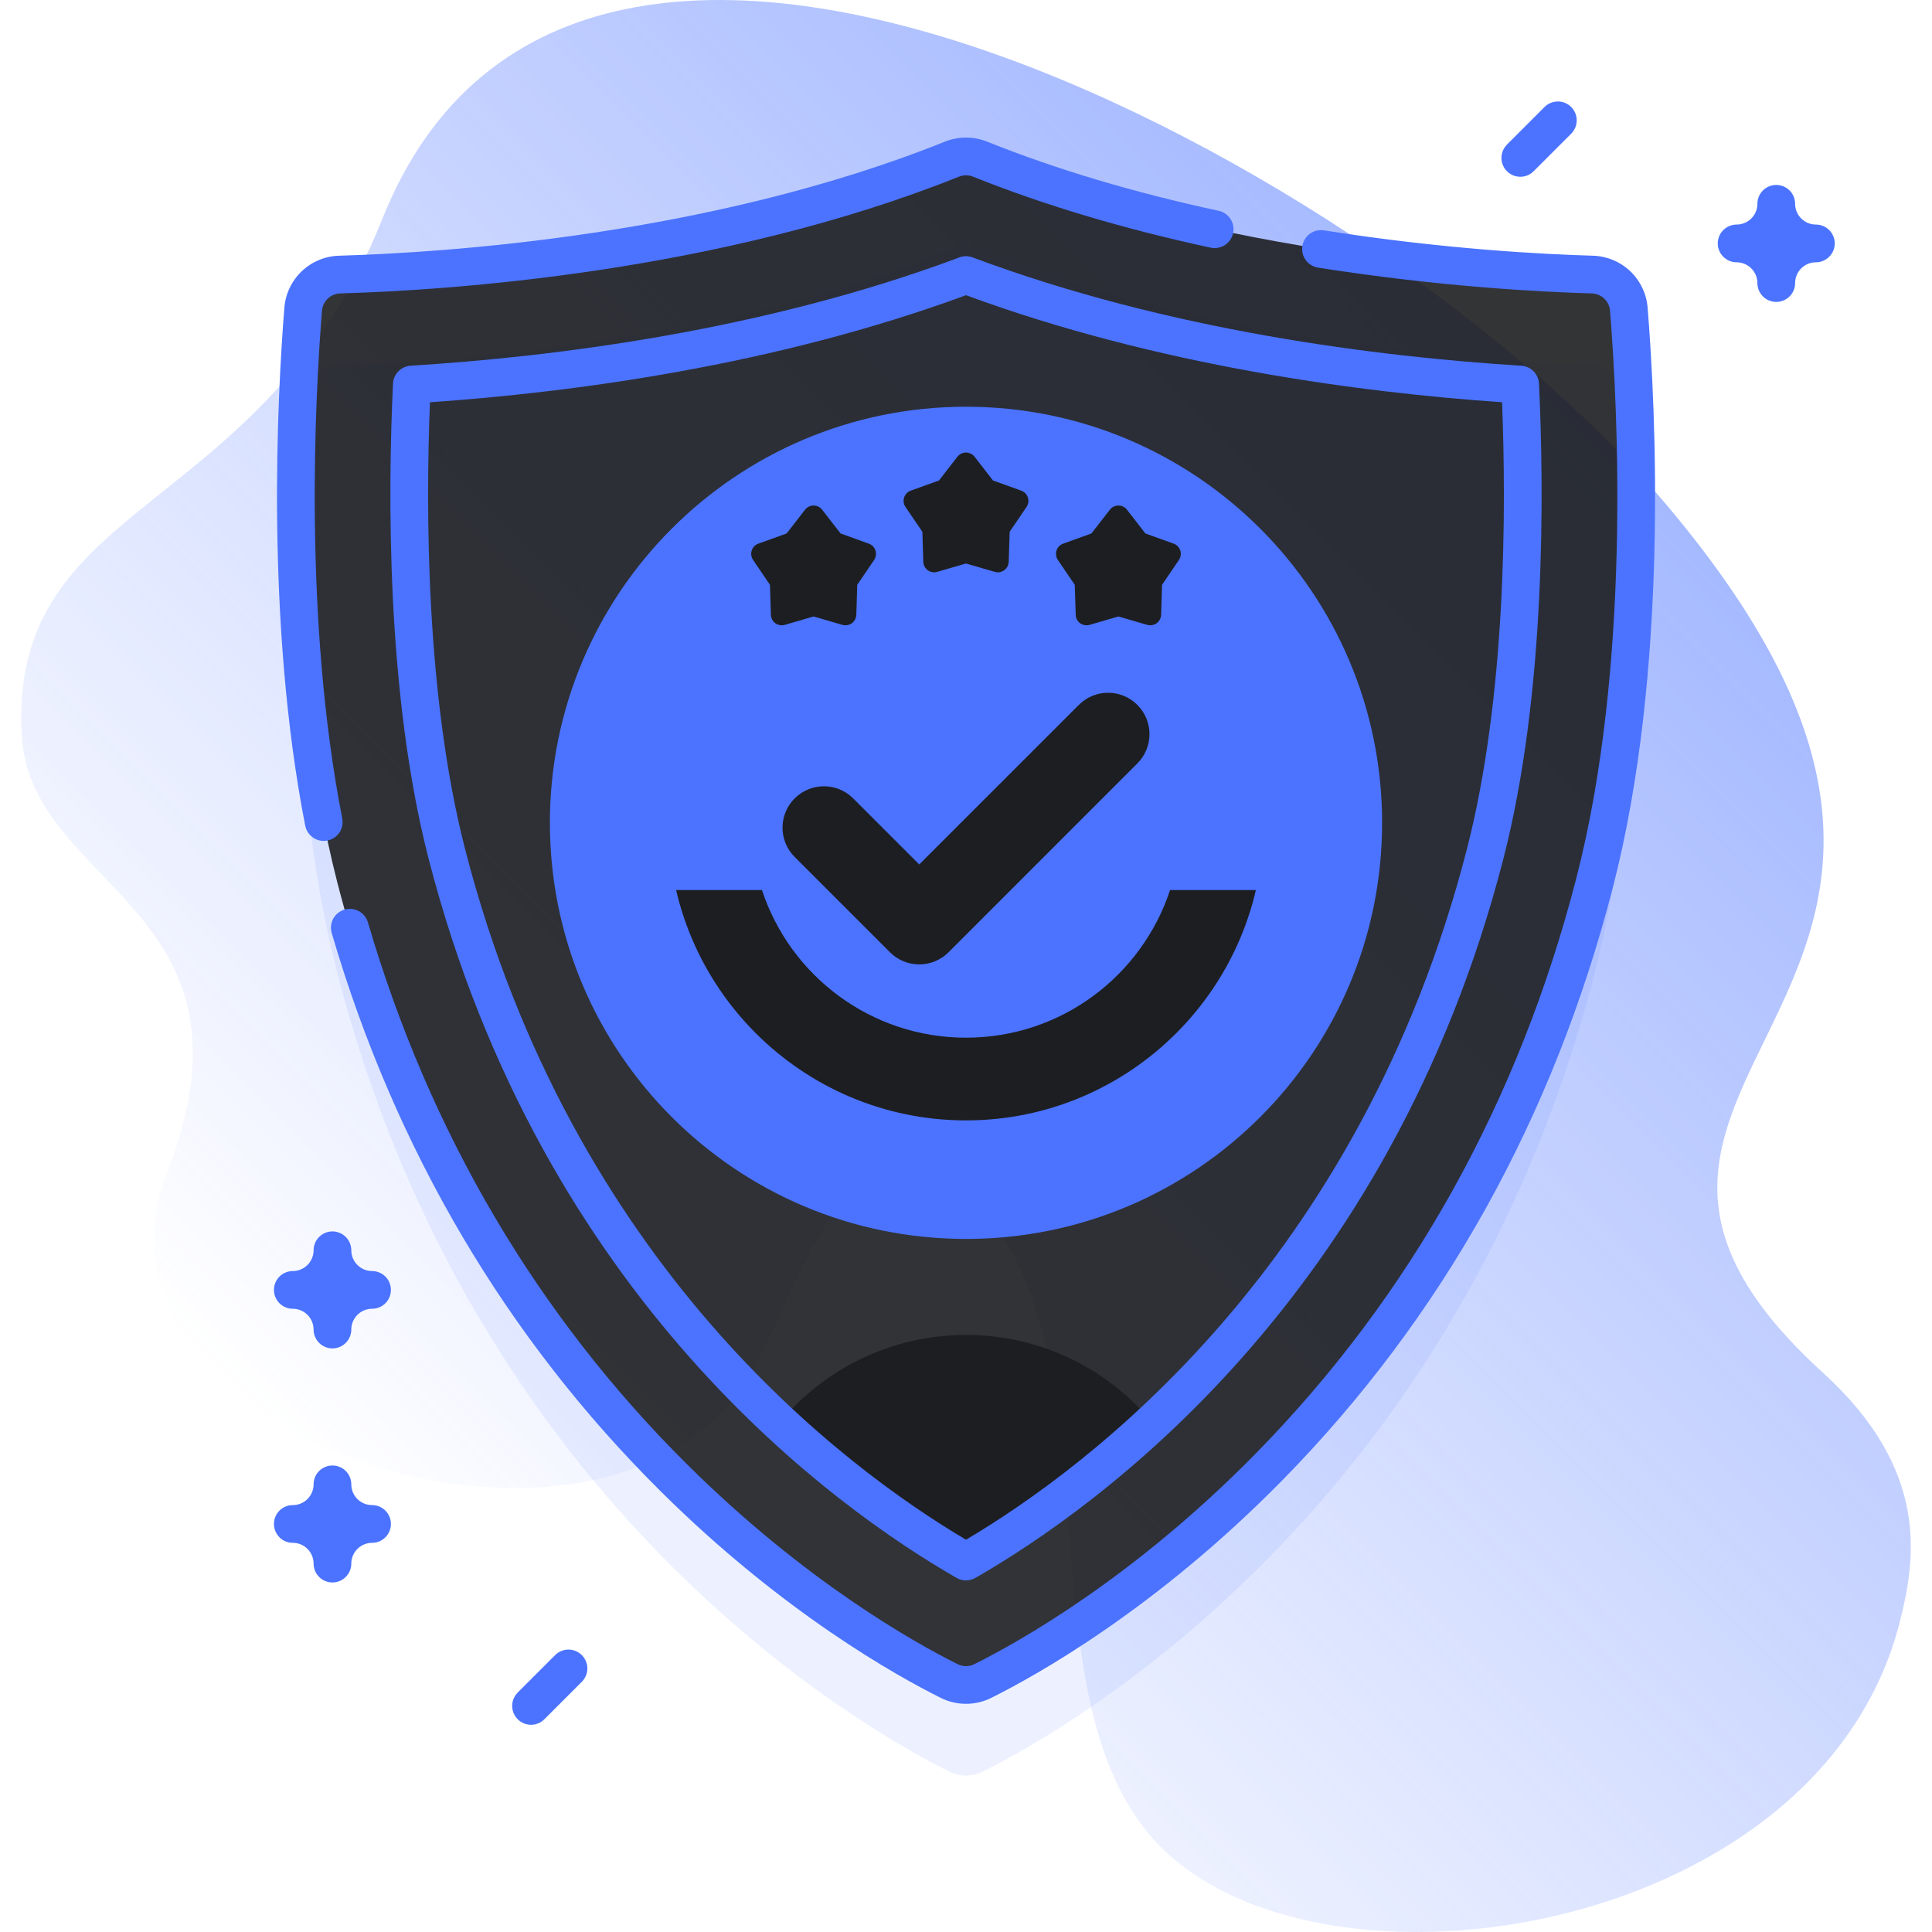 <svg width="48" height="48" viewBox="0 0 48 48" fill="none" xmlns="http://www.w3.org/2000/svg">
  <g clip-path="url(#clip0_340_2443)">
    <path opacity="0.5"
      d="M47.207 40.268C47.59 38.734 47.954 36.529 45.291 34.105C36.957 26.518 52.141 24.911 41.111 12.201C34.386 4.452 14.397 -6.848 9.499 5.439C6.521 12.909 0.199 12.327 0.541 18.278C0.76 22.088 6.705 22.544 4.155 29.12C1.552 35.834 15.408 40.191 18.751 33.968C19.627 32.339 21.214 27.572 23.265 28.982C28.207 32.38 25.144 41.303 28.474 45.481C32.183 50.135 45.199 48.309 47.207 40.268Z"
      fill="url(#paint0_linear_340_2443)" />
    <path opacity="0.1"
      d="M39.561 9.071C37.217 9.004 30.325 8.601 24.355 6.205C24.127 6.114 23.873 6.114 23.646 6.205C17.676 8.601 10.783 9.004 8.439 9.071C8.208 9.078 7.988 9.17 7.821 9.329C7.653 9.488 7.55 9.703 7.532 9.934C7.347 12.237 6.995 18.791 8.38 24.171C11.812 37.501 21.459 42.957 23.583 44.015C23.713 44.079 23.855 44.113 24 44.113C24.145 44.113 24.288 44.079 24.417 44.015C26.541 42.957 36.188 37.501 39.62 24.171C41.006 18.791 40.653 12.237 40.468 9.934C40.45 9.703 40.347 9.488 40.18 9.329C40.012 9.17 39.792 9.078 39.561 9.071Z"
      fill="#4B73FF" />
    <path opacity="0.9"
      d="M39.561 6.821C37.217 6.754 30.325 6.351 24.355 3.955C24.127 3.864 23.873 3.864 23.646 3.955C17.676 6.351 10.783 6.754 8.439 6.821C8.208 6.828 7.988 6.92 7.821 7.079C7.653 7.238 7.55 7.453 7.532 7.684C7.347 9.987 6.995 16.541 8.38 21.921C11.812 35.251 21.459 40.707 23.583 41.765C23.713 41.829 23.855 41.863 24 41.863C24.145 41.863 24.288 41.829 24.417 41.765C26.541 40.707 36.188 35.251 39.62 21.921C41.006 16.541 40.653 9.987 40.468 7.684C40.45 7.453 40.347 7.238 40.18 7.079C40.012 6.92 39.792 6.828 39.561 6.821Z"
      fill="#1D1E21" />
    <path
      d="M28.628 35.341C26.769 37.075 25.066 38.185 24 38.797C22.934 38.185 21.231 37.075 19.373 35.341C20.475 34.013 22.138 33.166 24 33.166C25.862 33.166 27.525 34.013 28.628 35.341Z"
      fill="#1D1E21" />
    <path
      d="M24 39.265C23.918 39.265 23.837 39.244 23.767 39.203C20.762 37.478 13.468 32.284 10.649 21.337C9.587 17.211 9.639 12.17 9.764 9.532C9.769 9.417 9.817 9.307 9.898 9.225C9.979 9.143 10.088 9.093 10.203 9.086C13.727 8.868 18.954 8.224 23.836 6.395C23.942 6.355 24.058 6.355 24.164 6.395C29.046 8.224 34.273 8.868 37.797 9.086C37.912 9.093 38.021 9.143 38.102 9.225C38.183 9.307 38.231 9.417 38.236 9.532C38.361 12.17 38.413 17.211 37.351 21.337C34.532 32.284 27.238 37.478 24.233 39.203C24.162 39.244 24.082 39.265 24 39.265ZM10.682 9.994C10.575 12.668 10.579 17.303 11.557 21.103C14.217 31.43 20.97 36.461 24 38.254C27.03 36.461 33.783 31.43 36.443 21.103C37.421 17.303 37.425 12.668 37.318 9.994C33.783 9.75 28.751 9.086 24 7.334C19.249 9.086 14.217 9.75 10.682 9.994Z"
      fill="#4B73FF" />
    <path
      d="M24 42.331C23.783 42.331 23.569 42.281 23.374 42.184C22.294 41.646 19.452 40.069 16.409 37.046C12.568 33.23 9.82 28.565 8.241 23.18C8.224 23.121 8.218 23.059 8.225 22.998C8.231 22.937 8.25 22.877 8.279 22.823C8.309 22.769 8.349 22.722 8.397 22.683C8.445 22.645 8.5 22.616 8.559 22.598C8.618 22.581 8.68 22.576 8.741 22.582C8.802 22.589 8.861 22.607 8.916 22.637C8.97 22.666 9.017 22.706 9.056 22.754C9.094 22.802 9.123 22.857 9.141 22.916C10.675 28.148 13.343 32.678 17.07 36.381C20.016 39.307 22.752 40.828 23.792 41.345C23.857 41.378 23.928 41.395 24 41.395C24.072 41.395 24.144 41.378 24.208 41.345C25.297 40.803 28.157 39.209 31.194 36.117C35.049 32.191 37.732 27.376 39.167 21.804C40.518 16.555 40.2 10.207 40.001 7.721C39.992 7.606 39.941 7.499 39.857 7.419C39.773 7.339 39.663 7.294 39.548 7.29C38.299 7.255 35.756 7.124 32.746 6.649C32.686 6.639 32.627 6.618 32.575 6.586C32.522 6.554 32.477 6.511 32.441 6.462C32.404 6.412 32.378 6.355 32.364 6.296C32.349 6.236 32.347 6.174 32.357 6.113C32.366 6.052 32.388 5.994 32.42 5.941C32.452 5.889 32.494 5.843 32.544 5.807C32.594 5.771 32.65 5.744 32.71 5.73C32.77 5.716 32.832 5.713 32.893 5.723C35.85 6.19 38.349 6.318 39.575 6.353C39.921 6.363 40.252 6.5 40.503 6.739C40.754 6.978 40.908 7.301 40.935 7.646C41.139 10.179 41.462 16.651 40.074 22.038C38.598 27.771 35.835 32.729 31.862 36.774C28.726 39.967 25.757 41.621 24.626 42.184C24.431 42.281 24.217 42.331 24 42.331ZM8.042 20.893C7.934 20.892 7.828 20.855 7.745 20.785C7.661 20.716 7.604 20.62 7.583 20.514C6.591 15.437 6.89 9.824 7.065 7.646C7.092 7.301 7.246 6.978 7.497 6.739C7.749 6.5 8.079 6.363 8.426 6.353C11.012 6.279 17.655 5.855 23.471 3.521C23.811 3.384 24.19 3.384 24.529 3.521C26.235 4.205 28.166 4.782 30.27 5.236C30.331 5.248 30.389 5.272 30.441 5.307C30.492 5.342 30.536 5.386 30.57 5.438C30.604 5.49 30.627 5.548 30.639 5.609C30.65 5.67 30.649 5.733 30.636 5.794C30.623 5.854 30.598 5.912 30.563 5.963C30.527 6.014 30.482 6.057 30.43 6.091C30.377 6.124 30.319 6.146 30.257 6.157C30.196 6.168 30.134 6.166 30.073 6.152C27.917 5.687 25.935 5.095 24.18 4.391C24.064 4.344 23.936 4.344 23.82 4.391C17.864 6.781 11.089 7.215 8.453 7.29C8.337 7.294 8.227 7.339 8.143 7.419C8.06 7.499 8.008 7.606 7.999 7.721C7.828 9.86 7.533 15.371 8.503 20.334C8.516 20.402 8.514 20.472 8.497 20.539C8.48 20.606 8.449 20.669 8.405 20.722C8.36 20.775 8.305 20.818 8.243 20.848C8.18 20.877 8.111 20.893 8.042 20.893Z"
      fill="#4B73FF" />
    <path
      d="M24 30.781C29.709 30.781 34.338 26.153 34.338 20.443C34.338 14.734 29.709 10.105 24 10.105C18.291 10.105 13.662 14.734 13.662 20.443C13.662 26.153 18.291 30.781 24 30.781Z"
      fill="#4B73FF" />
    <path
      d="M29.07 22.113C28.369 24.243 26.365 25.781 24 25.781C21.636 25.781 19.632 24.243 18.931 22.113H16.319C17.085 25.652 20.232 28.304 24 28.304C27.768 28.304 30.916 25.652 31.681 22.113H29.07Z"
      fill="#1D1E21" />
    <path
      d="M24 28.773C19.407 28.773 15.67 25.037 15.67 20.444C15.67 18.607 16.259 16.863 17.374 15.402C17.411 15.352 17.458 15.31 17.511 15.278C17.564 15.246 17.623 15.225 17.685 15.216C17.746 15.208 17.809 15.211 17.869 15.227C17.929 15.243 17.985 15.27 18.035 15.308C18.084 15.345 18.126 15.393 18.157 15.446C18.188 15.5 18.208 15.559 18.216 15.621C18.224 15.683 18.219 15.745 18.203 15.805C18.186 15.865 18.158 15.921 18.12 15.97C17.131 17.267 16.608 18.814 16.608 20.444C16.608 24.519 19.924 27.836 24 27.836C28.076 27.836 31.392 24.519 31.392 20.444C31.392 18.814 30.869 17.267 29.88 15.97C29.843 15.921 29.815 15.865 29.799 15.805C29.783 15.746 29.779 15.684 29.787 15.622C29.795 15.561 29.815 15.502 29.846 15.449C29.877 15.395 29.919 15.349 29.968 15.311C30.017 15.274 30.073 15.246 30.132 15.231C30.192 15.215 30.254 15.211 30.315 15.22C30.377 15.228 30.436 15.248 30.489 15.28C30.542 15.311 30.589 15.352 30.626 15.402C31.74 16.863 32.329 18.607 32.329 20.444C32.329 25.037 28.593 28.773 24 28.773Z"
      fill="#4B73FF" />
    <path
      d="M22.838 23.96C22.703 23.96 22.57 23.934 22.445 23.882C22.32 23.83 22.206 23.755 22.111 23.659L19.743 21.291C19.341 20.889 19.341 20.238 19.743 19.836C20.144 19.435 20.796 19.434 21.197 19.836L22.838 21.477L26.803 17.513C27.205 17.111 27.856 17.111 28.257 17.513C28.659 17.914 28.659 18.565 28.257 18.967L23.566 23.659C23.47 23.755 23.357 23.83 23.232 23.882C23.107 23.934 22.974 23.96 22.838 23.96ZM24 14L23.283 14.208C23.244 14.219 23.202 14.222 23.162 14.215C23.121 14.208 23.083 14.191 23.05 14.167C23.017 14.143 22.989 14.112 22.97 14.075C22.951 14.039 22.94 13.999 22.939 13.958L22.916 13.212L22.496 12.595C22.473 12.561 22.458 12.522 22.452 12.481C22.447 12.441 22.45 12.399 22.463 12.36C22.475 12.321 22.497 12.285 22.526 12.256C22.554 12.226 22.589 12.204 22.628 12.19L23.33 11.937L23.787 11.347C23.812 11.315 23.845 11.289 23.882 11.271C23.919 11.253 23.959 11.243 24 11.243C24.041 11.243 24.082 11.253 24.119 11.271C24.155 11.289 24.188 11.315 24.213 11.347L24.67 11.937L25.372 12.19C25.411 12.204 25.446 12.226 25.475 12.256C25.503 12.285 25.525 12.321 25.537 12.36C25.55 12.399 25.554 12.441 25.548 12.481C25.542 12.522 25.527 12.561 25.504 12.595L25.085 13.212L25.061 13.958C25.06 13.999 25.049 14.039 25.03 14.075C25.011 14.112 24.983 14.143 24.95 14.167C24.917 14.191 24.879 14.207 24.838 14.215C24.798 14.222 24.756 14.219 24.717 14.208L24 14ZM20.213 15.316L19.497 15.525C19.457 15.536 19.416 15.538 19.375 15.531C19.335 15.524 19.297 15.508 19.263 15.484C19.23 15.46 19.203 15.428 19.184 15.392C19.165 15.356 19.154 15.316 19.153 15.274L19.129 14.529L18.71 13.911C18.686 13.877 18.672 13.839 18.666 13.798C18.66 13.757 18.664 13.716 18.676 13.677C18.689 13.638 18.71 13.602 18.739 13.573C18.768 13.543 18.802 13.521 18.841 13.507L19.543 13.254L20.001 12.664C20.026 12.632 20.058 12.605 20.095 12.587C20.132 12.569 20.172 12.56 20.214 12.56C20.255 12.56 20.295 12.569 20.332 12.587C20.369 12.605 20.401 12.632 20.426 12.664L20.884 13.254L21.586 13.507C21.625 13.521 21.66 13.543 21.688 13.573C21.717 13.602 21.738 13.638 21.751 13.677C21.764 13.716 21.767 13.757 21.761 13.798C21.756 13.839 21.741 13.877 21.718 13.911L21.298 14.529L21.275 15.274C21.273 15.316 21.263 15.356 21.243 15.392C21.224 15.428 21.197 15.46 21.164 15.484C21.131 15.508 21.092 15.524 21.052 15.531C21.011 15.538 20.97 15.536 20.93 15.525L20.213 15.316ZM27.787 15.316L27.07 15.525C27.03 15.536 26.989 15.538 26.948 15.531C26.908 15.524 26.87 15.508 26.836 15.484C26.803 15.46 26.776 15.428 26.757 15.392C26.738 15.356 26.727 15.316 26.726 15.274L26.702 14.529L26.282 13.911C26.259 13.877 26.244 13.839 26.239 13.798C26.233 13.757 26.236 13.716 26.249 13.677C26.262 13.638 26.283 13.602 26.312 13.573C26.34 13.543 26.375 13.521 26.414 13.507L27.116 13.254L27.574 12.664C27.599 12.632 27.631 12.605 27.668 12.587C27.705 12.569 27.745 12.56 27.787 12.56C27.828 12.56 27.868 12.569 27.905 12.587C27.942 12.605 27.974 12.632 27.999 12.664L28.457 13.254L29.159 13.507C29.198 13.521 29.233 13.543 29.261 13.573C29.29 13.602 29.311 13.638 29.324 13.677C29.337 13.716 29.34 13.757 29.334 13.798C29.329 13.839 29.314 13.877 29.291 13.911L28.871 14.529L28.848 15.274C28.846 15.316 28.836 15.356 28.816 15.392C28.797 15.428 28.77 15.46 28.737 15.484C28.703 15.508 28.665 15.524 28.625 15.531C28.584 15.538 28.543 15.536 28.503 15.525L27.787 15.316Z"
      fill="#1D1E21" />
    <path
      d="M17.569 21.082C17.843 21.082 18.065 20.86 18.065 20.586C18.065 20.312 17.843 20.09 17.569 20.09C17.295 20.09 17.073 20.312 17.073 20.586C17.073 20.86 17.295 21.082 17.569 21.082Z"
      fill="#4B73FF" />
    <path
      d="M30.431 21.082C30.705 21.082 30.927 20.86 30.927 20.586C30.927 20.312 30.705 20.09 30.431 20.09C30.157 20.09 29.935 20.312 29.935 20.586C29.935 20.86 30.157 21.082 30.431 21.082Z"
      fill="#4B73FF" />
    <path
      d="M8.259 39.316C8.135 39.316 8.016 39.266 7.928 39.178C7.84 39.09 7.791 38.971 7.791 38.847C7.791 38.563 7.559 38.331 7.275 38.331C7.151 38.331 7.031 38.282 6.943 38.194C6.856 38.106 6.806 37.987 6.806 37.863C6.806 37.738 6.856 37.619 6.943 37.531C7.031 37.443 7.151 37.394 7.275 37.394C7.559 37.394 7.791 37.163 7.791 36.878C7.791 36.754 7.84 36.635 7.928 36.547C8.016 36.459 8.135 36.41 8.259 36.41C8.384 36.41 8.503 36.459 8.591 36.547C8.679 36.635 8.728 36.754 8.728 36.878C8.728 37.163 8.959 37.394 9.244 37.394C9.368 37.394 9.487 37.443 9.575 37.531C9.663 37.619 9.712 37.738 9.712 37.863C9.712 37.987 9.663 38.106 9.575 38.194C9.487 38.282 9.368 38.331 9.244 38.331C9.107 38.331 8.976 38.386 8.879 38.483C8.783 38.579 8.728 38.71 8.728 38.847C8.728 38.971 8.679 39.09 8.591 39.178C8.503 39.266 8.384 39.316 8.259 39.316ZM44.13 7.501C44.006 7.501 43.887 7.452 43.799 7.364C43.711 7.276 43.662 7.157 43.662 7.032C43.662 6.748 43.43 6.517 43.146 6.517C43.022 6.517 42.903 6.467 42.815 6.379C42.727 6.292 42.677 6.172 42.677 6.048C42.677 5.924 42.727 5.804 42.815 5.716C42.903 5.629 43.022 5.579 43.146 5.579C43.43 5.579 43.662 5.348 43.662 5.064C43.662 4.939 43.711 4.82 43.799 4.732C43.887 4.644 44.006 4.595 44.13 4.595C44.255 4.595 44.374 4.644 44.462 4.732C44.55 4.82 44.599 4.939 44.599 5.064C44.599 5.348 44.831 5.579 45.115 5.579C45.239 5.579 45.358 5.629 45.446 5.716C45.534 5.804 45.584 5.924 45.584 6.048C45.584 6.172 45.534 6.292 45.446 6.379C45.358 6.467 45.239 6.517 45.115 6.517C44.978 6.517 44.847 6.571 44.75 6.668C44.654 6.765 44.599 6.896 44.599 7.032C44.599 7.157 44.55 7.276 44.462 7.364C44.374 7.452 44.255 7.501 44.13 7.501ZM8.259 33.501C8.135 33.501 8.016 33.451 7.928 33.363C7.84 33.275 7.791 33.156 7.791 33.032C7.791 32.747 7.559 32.516 7.275 32.516C7.151 32.516 7.031 32.467 6.943 32.379C6.856 32.291 6.806 32.172 6.806 32.047C6.806 31.923 6.856 31.804 6.943 31.716C7.031 31.628 7.151 31.579 7.275 31.579C7.559 31.579 7.791 31.347 7.791 31.063C7.791 30.939 7.84 30.819 7.928 30.732C8.016 30.644 8.135 30.594 8.259 30.594C8.384 30.594 8.503 30.644 8.591 30.732C8.679 30.819 8.728 30.939 8.728 31.063C8.728 31.347 8.959 31.579 9.244 31.579C9.368 31.579 9.487 31.628 9.575 31.716C9.663 31.804 9.712 31.923 9.712 32.047C9.712 32.172 9.663 32.291 9.575 32.379C9.487 32.467 9.368 32.516 9.244 32.516C9.107 32.516 8.976 32.571 8.879 32.667C8.783 32.764 8.728 32.895 8.728 33.032C8.728 33.156 8.679 33.275 8.591 33.363C8.503 33.451 8.384 33.501 8.259 33.501ZM37.771 4.392C37.678 4.392 37.588 4.365 37.511 4.313C37.434 4.262 37.374 4.189 37.338 4.103C37.303 4.017 37.293 3.923 37.312 3.832C37.33 3.741 37.374 3.658 37.44 3.592L38.377 2.655C38.465 2.569 38.584 2.521 38.707 2.521C38.831 2.522 38.949 2.572 39.036 2.659C39.123 2.746 39.172 2.864 39.173 2.987C39.174 3.111 39.126 3.229 39.04 3.317L38.102 4.255C38.059 4.299 38.007 4.333 37.95 4.357C37.894 4.38 37.833 4.392 37.771 4.392ZM13.193 42.852C13.101 42.852 13.01 42.824 12.933 42.773C12.856 42.721 12.796 42.648 12.76 42.562C12.725 42.477 12.715 42.383 12.733 42.291C12.752 42.201 12.796 42.117 12.862 42.051L13.799 41.114C13.888 41.029 14.006 40.982 14.129 40.983C14.251 40.985 14.369 41.034 14.455 41.121C14.542 41.208 14.591 41.325 14.593 41.447C14.594 41.57 14.547 41.688 14.462 41.777L13.525 42.714C13.481 42.758 13.43 42.793 13.373 42.816C13.316 42.84 13.255 42.852 13.193 42.852Z"
      fill="#4B73FF" />
  </g>
  <defs>
    <linearGradient id="paint0_linear_340_2443" x1="11.363" y1="40.144" x2="40.249" y2="11.258"
      gradientUnits="userSpaceOnUse">
      <stop stop-color="#4B73FF" stop-opacity="0" />
      <stop offset="1" stop-color="#4B73FF" />
    </linearGradient>
    <clipPath id="clip0_340_2443">
      <rect width="48" height="48" fill="white" />
    </clipPath>
  </defs>
</svg>